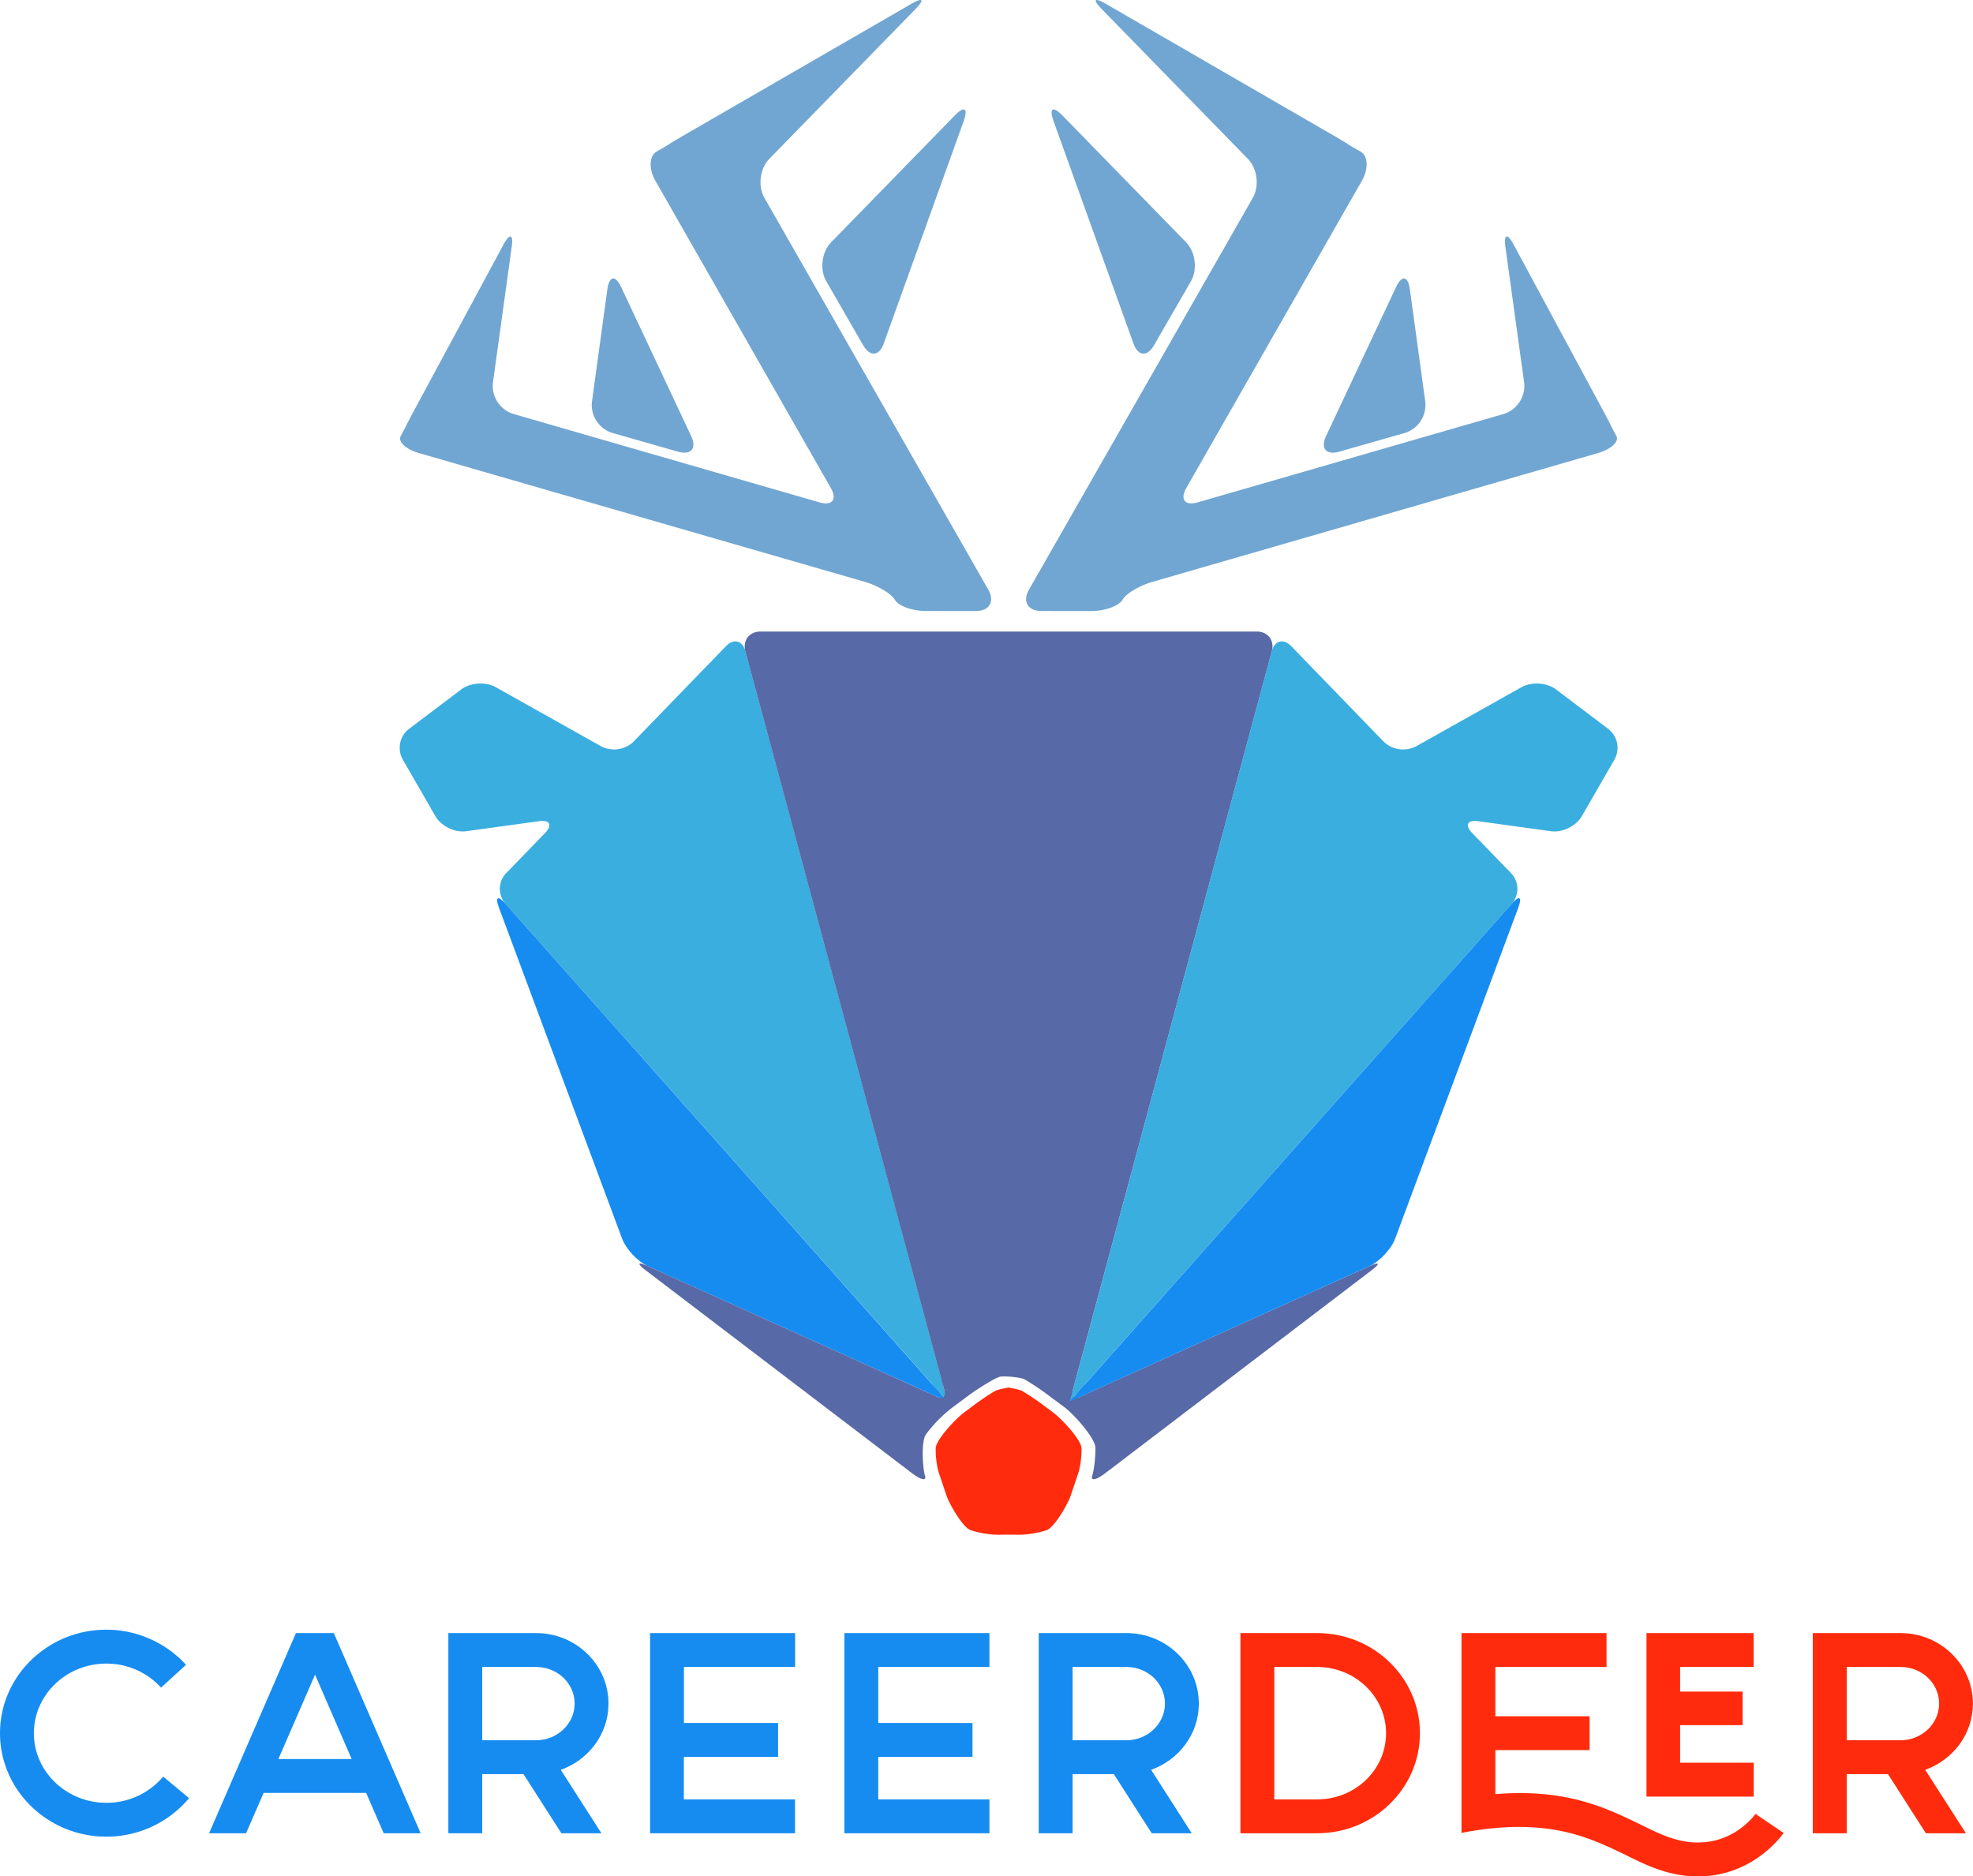 <svg id="Layer_1" data-name="Layer 1" xmlns="http://www.w3.org/2000/svg" viewBox="0 0 961.04 913.94"><defs><style>.cls-1{fill:#3aaedf;}.cls-2{fill:#168cf1;}.cls-3{fill:#ff2b0c;}.cls-4{fill:#71a6d2;}.cls-5{fill:#5869a7;}</style></defs><title>careerdeer-logo</title><polygon class="cls-1" points="458.47 671.45 454.48 674.61 461.48 682.61 458.47 671.45"/><polygon class="cls-2" points="454.13 674.33 461.48 682.61 452.32 678.47 454.13 674.33"/><path class="cls-3" d="M491.4,675.85s.08,4.5.08,10v51.63c0,5.5,0,10-.08,10l-5.88.06a47.75,47.75,0,0,1-12.69-2.21c-3.79-1.25-10.36-12.62-11.78-16.84l-3.95-11.73a44.22,44.22,0,0,1-1.33-11.28c0-4,9.49-14.27,13.91-17.55l3.79-2.82a124.14,124.14,0,0,1,11.21-7.6C486.44,676.62,491.35,675.85,491.4,675.85Z"/><path class="cls-4" d="M451,297.6c-6.6,0-13.39-2.44-15.1-5.43s-8.29-6.92-14.63-8.76L204,220.67c-6.34-1.83-10.3-5.57-8.8-8.32s2.68-5,2.63-5,2.46-4.8,5.59-10.61l41.79-77.53c3.13-5.81,5-5.21,4,1.32l-9.11,65.89A14.32,14.32,0,0,0,250,201.6l149.05,43.06c6.34,1.83,8.85-1.36,5.57-7.09L319.21,88c-3.27-5.73-3-12.09.55-14.13s6.49-3.77,6.47-3.84,4.63-2.83,10.35-6.13L443.89,1.88c5.71-3.3,6.62-2.14,2,2.58L374.76,77.35c-4.61,4.72-5.7,13.28-2.43,19L481.39,287.19c3.27,5.73.55,10.42-6,10.42Z"/><path class="cls-4" d="M469.43,58.9c2.23-6.21.28-7.43-4.32-2.7L404.85,118c-4.61,4.73-5.68,13.27-2.38,19l18,31.21c3.3,5.72,7.82,5.31,10-.9Z"/><path class="cls-4" d="M302.58,139.86c-2.8-6-5.83-5.51-6.73,1l-7.52,54.83a14.29,14.29,0,0,0,9.91,15.18l32,9.13c6.35,1.81,9.24-1.59,6.44-7.57Z"/><path class="cls-1" d="M246.12,440.08a11,11,0,0,1,.31-14.66l19-19.6c3.83-4,2.5-6.57-3-5.82L227,404.88c-5.45.75-12.16-2.53-14.9-7.3l-16-27.77a11.65,11.65,0,0,1,3-14.69l25.58-19.32c4.39-3.32,11.9-3.83,16.7-1.14l51.51,28.89a13.72,13.72,0,0,0,15.68-2.29l45-46.47c3.83-4,8.13-2.84,9.56,2.47l95.8,355.69c1.43,5.31-.39,6.29-4,2.18Z"/><path class="cls-2" d="M457.81,678.47c2,2.28-.43,2.28-5.44,0L315.59,616.72c-5-2.26-10.68-8.33-12.6-13.49L243,442c-1.92-5.15-.5-6,3.15-1.89L447.49,666.85Z"/><path class="cls-5" d="M532,718.81c.9-2.66,1.61-8.74,1.59-13.51S523,688.76,518.56,685.48l-7.7-5.72a124.53,124.53,0,0,0-11.76-7.9c-2.05-1.06-9.63-1.7-11.86-1.32s-11.1,5.93-15.51,9.21l-7.7,5.72a67.9,67.9,0,0,0-12.95,13.1c-2.71,3.93-1.42,17.57-.52,20.22s-1.95,2.11-6.32-1.23L314.43,618.66c-4.37-3.33-3.85-4.21,1.16-1.95l127.61,57.63,13.69,6.19c2.52,1.14,3.9-.44,3.07-3.51l-4.11-15.24L363.08,317.26c-1.43-5.31,1.9-9.66,7.4-9.66H612.1c5.5,0,8.83,4.35,7.4,9.66L526.71,661.79,522.6,677c-.83,3.07.56,4.65,3.07,3.51l13.69-6.19L667,616.72c5-2.26,5.53-1.39,1.16,1.95L538.35,717.58C534,720.92,531.13,721.47,532,718.81Z"/><polygon class="cls-1" points="524.1 671.45 528.1 674.61 521.1 682.61 524.1 671.45"/><polygon class="cls-2" points="528.45 674.33 521.1 682.61 530.26 678.47 528.45 674.33"/><path class="cls-4" d="M507.23,297.6c-6.6,0-9.32-4.69-6-10.42L610.24,96.35c3.27-5.73,2.18-14.28-2.43-19L536.68,4.46c-4.61-4.72-3.71-5.88,2-2.58L646,63.94c5.71,3.3,10.37,6.06,10.35,6.13s2.89,1.8,6.47,3.84,3.83,8.4.55,14.13L577.91,237.57c-3.27,5.73-.77,8.92,5.57,7.09L732.54,201.6a14.32,14.32,0,0,0,9.88-15.22l-9.11-65.89c-.9-6.54.92-7.13,4-1.32l41.79,77.53c3.13,5.81,5.65,10.59,5.59,10.61s1.13,2.29,2.63,5-2.46,6.48-8.8,8.32L561.34,283.42c-6.34,1.83-12.92,5.77-14.63,8.76s-8.5,5.43-15.1,5.43Z"/><path class="cls-4" d="M513.15,58.9c-2.23-6.21-.28-7.43,4.32-2.7L577.72,118c4.61,4.73,5.68,13.27,2.38,19l-18,31.21c-3.3,5.72-7.82,5.31-10-.9Z"/><path class="cls-4" d="M680,139.86c2.8-6,5.83-5.51,6.73,1l7.52,54.83a14.29,14.29,0,0,1-9.91,15.18l-32,9.13c-6.35,1.81-9.24-1.59-6.44-7.57Z"/><path class="cls-1" d="M736.46,440.08a11,11,0,0,0-.31-14.66l-19-19.6c-3.83-4-2.5-6.57,3-5.82l35.43,4.88c5.45.75,12.16-2.53,14.9-7.3l16-27.77a11.65,11.65,0,0,0-3-14.69L757.92,335.8c-4.39-3.32-11.9-3.83-16.7-1.14l-51.51,28.89A13.72,13.72,0,0,1,674,361.26l-45-46.47c-3.83-4-8.13-2.84-9.56,2.47L523.7,672.95c-1.43,5.31.39,6.29,4,2.18Z"/><path class="cls-2" d="M524.77,678.47c-2,2.28.43,2.28,5.44,0L667,616.72c5-2.26,10.68-8.33,12.6-13.49l60-161.26c1.92-5.15.5-6-3.15-1.89L535.09,666.85Z"/><path class="cls-3" d="M491.18,675.85s-.08,4.5-.08,10v51.63c0,5.5,0,10,.08,10l5.88.06a47.75,47.75,0,0,0,12.69-2.21c3.79-1.25,10.36-12.62,11.78-16.84l3.95-11.73a44.22,44.22,0,0,0,1.33-11.28c0-4-9.49-14.27-13.91-17.55l-3.79-2.82a124.14,124.14,0,0,0-11.21-7.6C496.14,676.62,491.22,675.85,491.18,675.85Z"/><path class="cls-2" d="M0,844.19c0-27.75,23.25-50.4,51.75-50.4a52.54,52.54,0,0,1,38.85,17.1L78.45,822a35.86,35.86,0,0,0-26.7-11.7c-19.35,0-35.25,15.15-35.25,33.9s15.9,33.9,35.25,33.9A36,36,0,0,0,79.5,865.34l12.6,10.5a52.42,52.42,0,0,1-40.35,18.75C23.25,894.59,0,871.94,0,844.19Z"/><path class="cls-2" d="M204.9,892.94h-18l-8.55-19.65H128.4l-8.55,19.65h-18l42.3-97.5H162.6Zm-33.6-36.15-17.85-41.1-17.85,41.1Z"/><path class="cls-2" d="M292.95,892.94h-19.5L255,864.14H234.9v28.8H218.4v-97.5h42.75c19.5,0,35.25,15.45,35.25,34.35,0,14.85-9.75,27.45-23.25,32.25Zm-31.8-45.3c10.35,0,18.75-8.1,18.75-17.85,0-9.9-8.4-17.85-18.75-17.85H234.9v35.7Z"/><path class="cls-2" d="M333.15,811.94v27.3H379v16.5h-45.9v20.7h54.15v16.5H316.65v-97.5h70.65v16.5Z"/><path class="cls-2" d="M427.8,811.94v27.3h45.9v16.5H427.8v20.7h54.15v16.5H411.3v-97.5h70.65v16.5Z"/><path class="cls-2" d="M580.49,892.94H561l-18.45-28.8h-20.1v28.8h-16.5v-97.5H548.7c19.5,0,35.25,15.45,35.25,34.35,0,14.85-9.75,27.45-23.25,32.25Zm-31.8-45.3c10.35,0,18.75-8.1,18.75-17.85,0-9.9-8.4-17.85-18.75-17.85H522.45v35.7Z"/><path class="cls-3" d="M604.2,892.94v-97.5h37.35c27.75,0,50.1,21.9,50.1,48.75s-22.35,48.75-50.1,48.75Zm37.35-16.5c18.6,0,33.6-14.4,33.6-32.25,0-17.7-15-32.25-33.6-32.25H620.7v64.5Z"/><path class="cls-3" d="M868.79,892.79c-.6.9-14.7,21.15-41.7,21.15-13.95,0-24.6-5.1-35.7-10.65-15.3-7.35-32.25-15.6-63-12.9a146.26,146.26,0,0,0-16.5,2.4V795.44h70.65v16.5H728.39v24h45.9v16.5h-45.9v21.45c34.5-2.85,54,6.75,70.2,14.55,10.2,5.1,18.45,9,28.5,9,18,0,27.6-13.35,28-13.95Zm-14.55-17.7H802V795.44h52.2v16.5H818.39v12h30.45v16.35H818.39v18.3h35.85Z"/><path class="cls-3" d="M957.59,892.94h-19.5l-18.45-28.8h-20.1v28.8H883v-97.5h42.75c19.5,0,35.25,15.45,35.25,34.35,0,14.85-9.75,27.45-23.25,32.25Zm-31.8-45.3c10.35,0,18.75-8.1,18.75-17.85,0-9.9-8.4-17.85-18.75-17.85H899.54v35.7Z"/></svg>